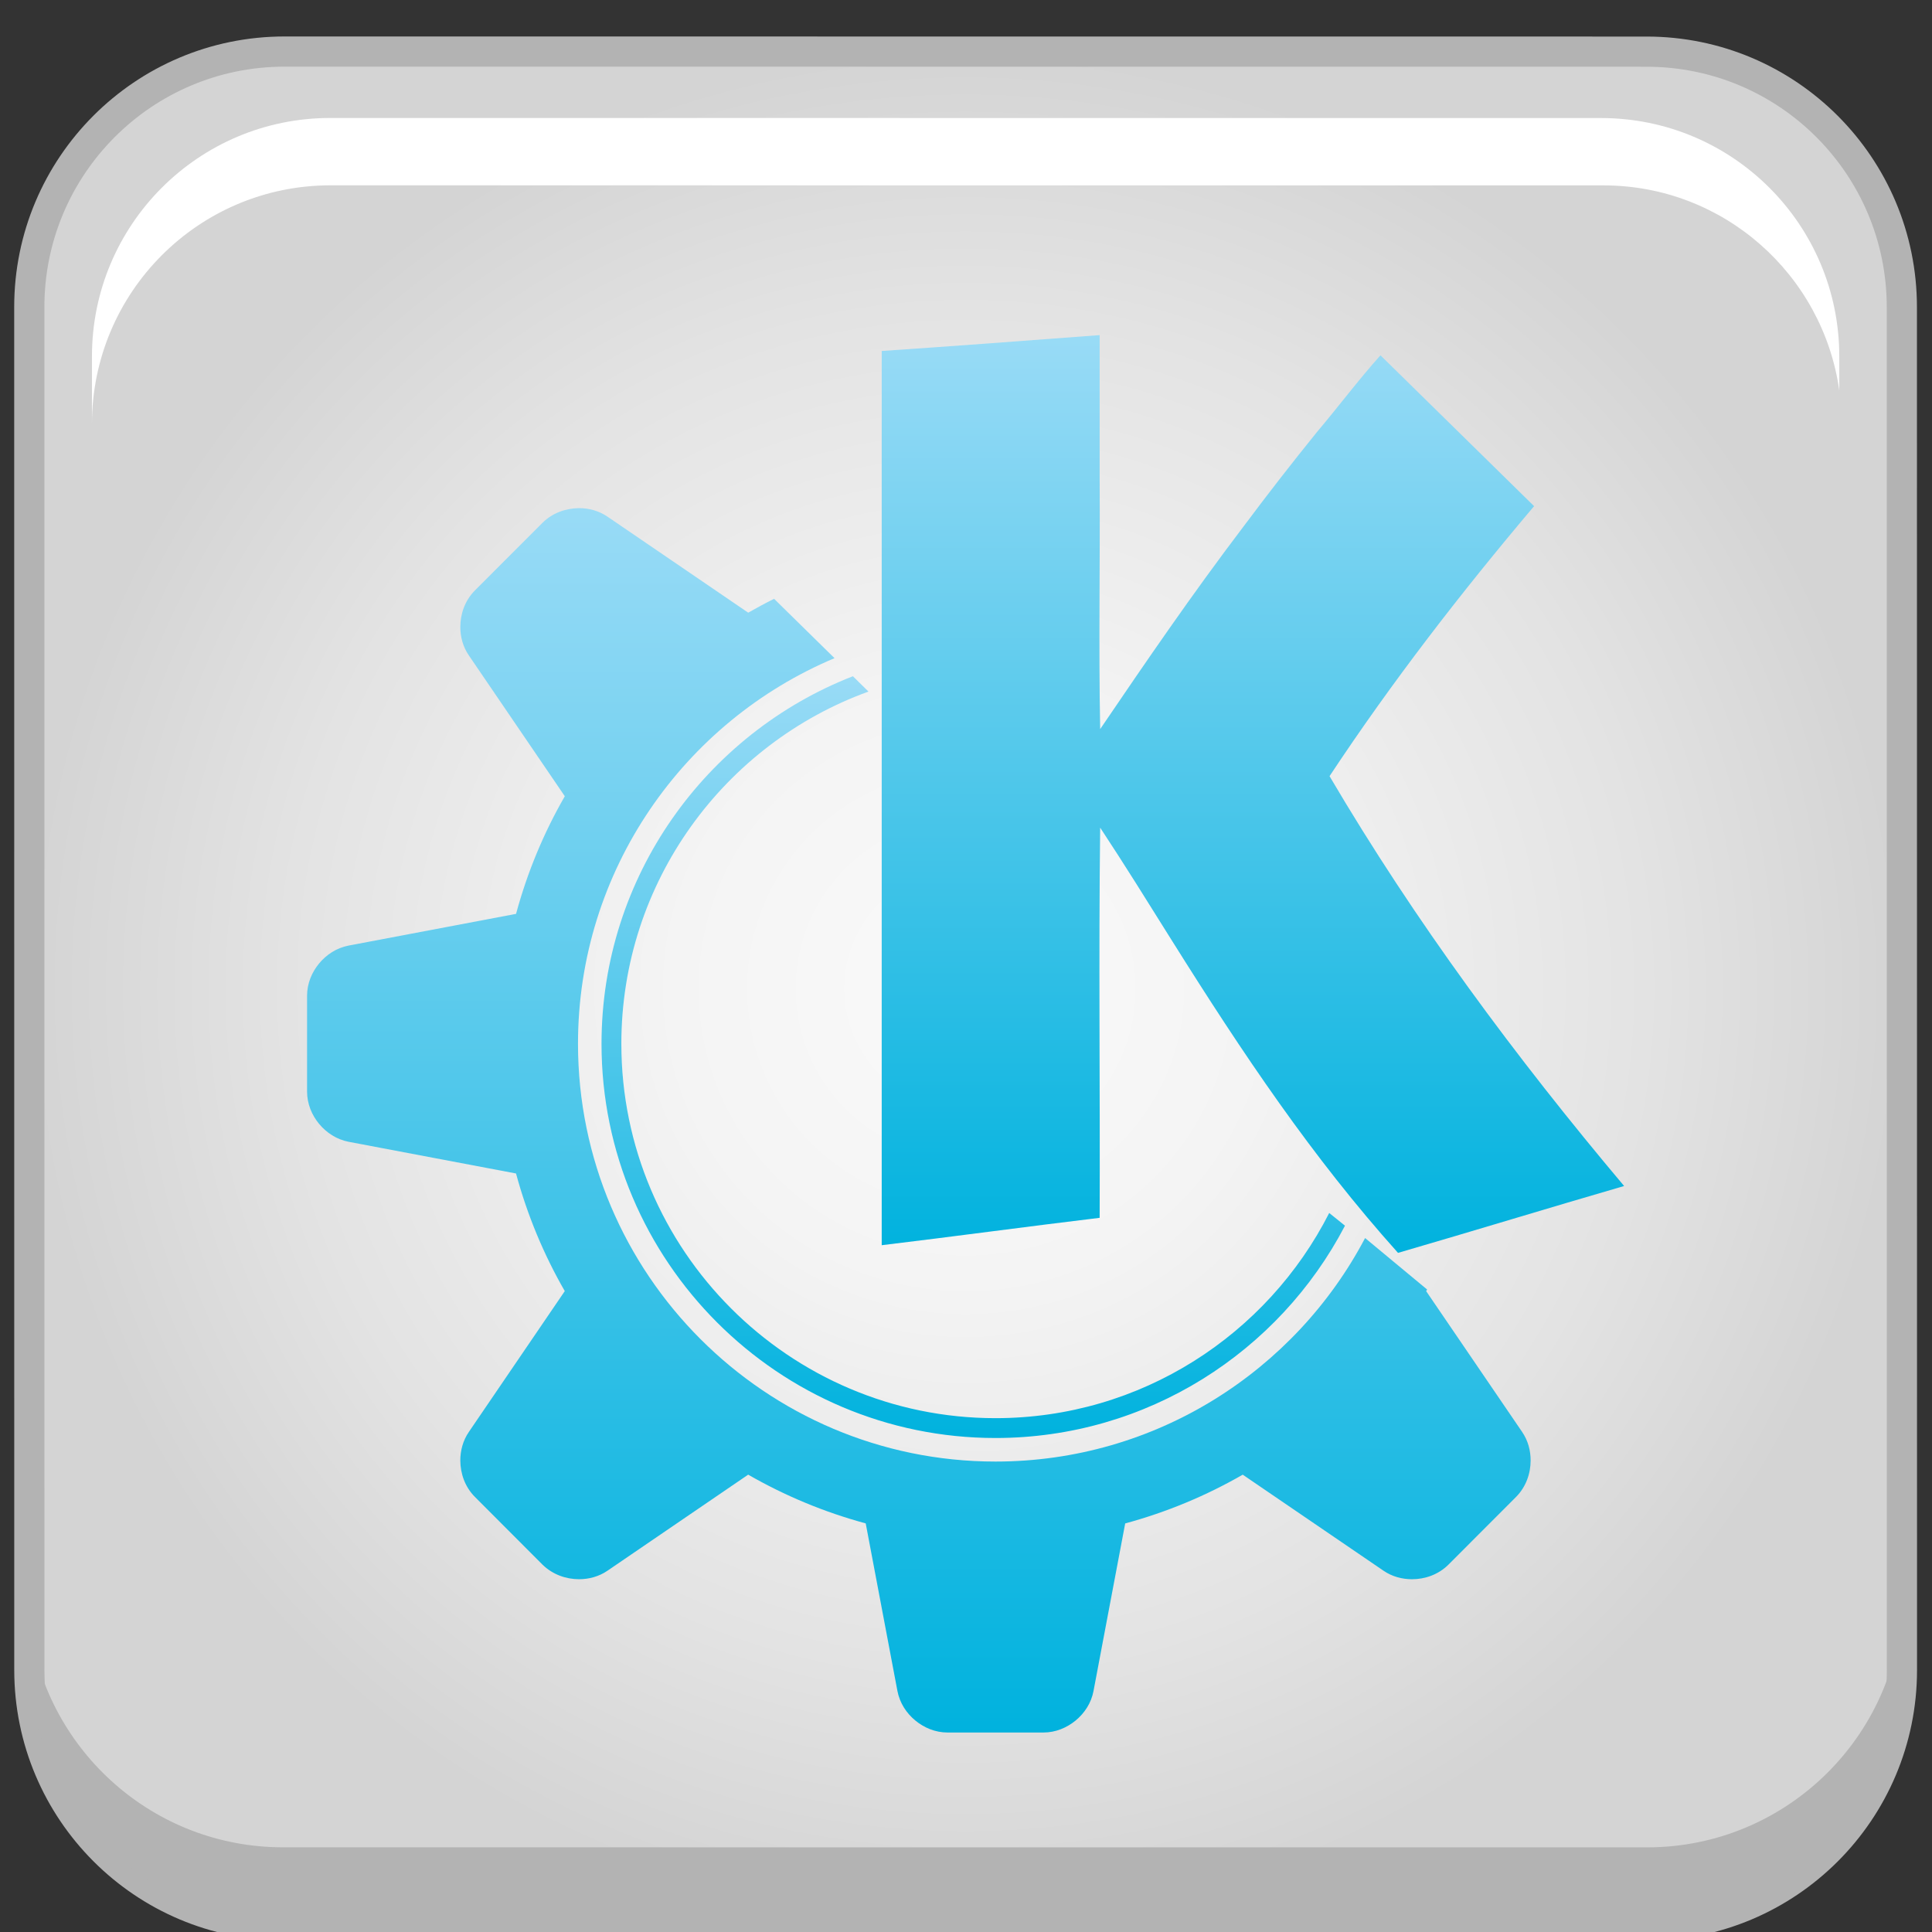 <?xml version="1.0" encoding="utf-8"?>
<!-- Generator: Adobe Illustrator 13.0.0, SVG Export Plug-In . SVG Version: 6.00 Build 14948)  -->
<!DOCTYPE svg PUBLIC "-//W3C//DTD SVG 1.1//EN" "http://www.w3.org/Graphics/SVG/1.1/DTD/svg11.dtd">
<svg version="1.1" id="Layer_1" xmlns="http://www.w3.org/2000/svg" xmlns:xlink="http://www.w3.org/1999/xlink" x="0px" y="0px"
	 width="128px" height="128px" viewBox="0 0 128 128" enable-background="new 0 0 128 128" xml:space="preserve">
<rect x="0" y="0" width="128" height="128" fill="#333333" stroke="none"/>
<g>
	<radialGradient id="SVGID_1_" cx="63.975" cy="65.493" r="62.055" gradientUnits="userSpaceOnUse">
		<stop  offset="0" style="stop-color:#FAFAFA"/>
		<stop  offset="0.311" style="stop-color:#F4F4F4"/>
		<stop  offset="0.726" style="stop-color:#E3E3E3"/>
		<stop  offset="1" style="stop-color:#D4D4D4"/>
	</radialGradient>
	<path fill="url(#SVGID_1_)" stroke="#B3B3B3" stroke-width="2" d="M18.855,3.416l90.233,0.006c9.342,0,16.914,7.578,16.914,16.927
		l0.006,90.294c0,9.35-7.574,16.928-16.916,16.928l-90.233-0.004c-9.341,0-16.915-7.58-16.915-16.928L1.941,20.343
		C1.94,10.995,9.514,3.416,18.855,3.416L18.855,3.416z"/>
	<path fill="#B3B3B3" d="M109.119,122.393l-90.372-0.004c-8.541,0-15.588-6.334-16.753-14.562v2.416
		c0,9.348,7.574,16.926,16.915,16.926l90.235,0.006c9.34,0,16.914-7.578,16.914-16.926v-4.803
		C126.055,114.805,118.471,122.393,109.119,122.393z"/>
	<path fill="#FFFFFF" d="M21.897,12.278l84.33,0.004c7.971,0,14.545,5.911,15.631,13.588v-2.254c0-8.724-7.066-15.795-15.783-15.795
		L21.876,7.816c-8.718,0-15.784,7.073-15.784,15.796v4.48C6.094,19.359,13.17,12.278,21.897,12.278z"/>
	<g>
		
			<linearGradient id="SVGID_2_" gradientUnits="userSpaceOnUse" x1="-228.436" y1="723.739" x2="-228.436" y2="804.854" gradientTransform="matrix(1 0 0 1 289.313 -690.069)">
			<stop  offset="0" style="stop-color:#99DBF6"/>
			<stop  offset="1" style="stop-color:#00B2DE"/>
		</linearGradient>
		<path fill="url(#SVGID_2_)" d="M65.953,96.832c10.617,0,19.854-6.01,24.488-14.809l4.109,3.41l-0.064,0.107l6.361,9.332
			c0.393,0.576,0.561,1.236,0.561,1.887c0,0.869-0.307,1.75-0.963,2.414l-4.486,4.492c-0.666,0.66-1.549,0.963-2.414,0.963
			c-0.646,0-1.309-0.17-1.881-0.562l-9.33-6.365c-2.42,1.393-5.029,2.482-7.787,3.23l-2.098,11.096
			c-0.15,0.809-0.604,1.479-1.182,1.959c-0.586,0.48-1.324,0.797-2.139,0.797h-6.347c-0.816,0-1.559-0.316-2.141-0.797
			s-1.029-1.15-1.184-1.959l-2.1-11.098c-2.756-0.746-5.363-1.836-7.787-3.229l-9.324,6.365c-0.574,0.393-1.238,0.562-1.881,0.562
			c-0.869,0-1.748-0.309-2.42-0.963l-4.482-4.492c-0.66-0.664-0.961-1.545-0.965-2.414c0-0.648,0.172-1.311,0.562-1.883l6.359-9.336
			c-1.395-2.424-2.484-5.033-3.23-7.793l-11.094-2.1c-0.797-0.156-1.467-0.602-1.953-1.186c-0.479-0.582-0.797-1.32-0.797-2.143
			v-6.344c0-0.82,0.318-1.559,0.797-2.141c0.486-0.584,1.152-1.031,1.959-1.186l11.09-2.1c0.746-2.76,1.836-5.373,3.23-7.793
			l-6.359-9.332c-0.393-0.576-0.564-1.238-0.564-1.887c0.004-0.869,0.305-1.748,0.965-2.414l4.484-4.488
			c0.67-0.658,1.549-0.96,2.418-0.966c0.646,0,1.303,0.17,1.881,0.562l9.326,6.363c0.562-0.32,1.133-0.629,1.715-0.918l4.004,3.932
			c-9.971,4.189-16.996,14.062-16.996,25.545C38.295,84.418,50.706,96.832,65.953,96.832L65.953,96.832z"/>
		
			<linearGradient id="SVGID_3_" gradientUnits="userSpaceOnUse" x1="-224.833" y1="734.871" x2="-224.833" y2="785.342" gradientTransform="matrix(1 0 0 1 289.313 -690.069)">
			<stop  offset="0" style="stop-color:#99DBF6"/>
			<stop  offset="1" style="stop-color:#00B2DE"/>
		</linearGradient>
		<path fill="url(#SVGID_3_)" d="M65.951,93.957c9.646,0,18.016-5.533,22.113-13.594l1.045,0.842
			c-4.359,8.354-13.102,14.066-23.158,14.066c-14.388,0-26.099-11.715-26.099-26.117c0-11.071,6.918-20.555,16.654-24.352
			l1.033,1.016c-9.537,3.455-16.373,12.611-16.373,23.334C41.167,82.832,52.288,93.957,65.951,93.957L65.951,93.957z"/>
		
			<linearGradient id="SVGID_4_" gradientUnits="userSpaceOnUse" x1="-206.305" y1="712.271" x2="-206.305" y2="773.076" gradientTransform="matrix(1 0 0 1 289.313 -690.069)">
			<stop  offset="0" style="stop-color:#99DBF6"/>
			<stop  offset="1" style="stop-color:#00B2DE"/>
		</linearGradient>
		<path fill="url(#SVGID_4_)" d="M87.25,28.626c1.461-1.729,2.75-3.457,4.209-5.086l10.178,9.994
			c-4.832,5.715-9.416,11.633-13.551,17.889c5.66,9.619,12.33,18.624,19.516,27.153c-5.006,1.453-9.977,2.977-14.98,4.43
			c-5.697-6.355-10.27-13.178-14.98-20.69c-1.637-2.615-3.121-5.008-4.752-7.48c-0.109,8.604,0,17.243-0.035,25.848
			c-4.824,0.58-9.613,1.234-14.439,1.814V23.254c4.826-0.328,9.615-0.688,14.439-1.052v9.588c0.035,5.52-0.074,10.993,0.035,16.514
			c3.082-4.537,6.061-8.895,9.504-13.432C84.023,32.692,85.547,30.733,87.25,28.626L87.25,28.626z"/>
	</g>
</g>
</svg>
